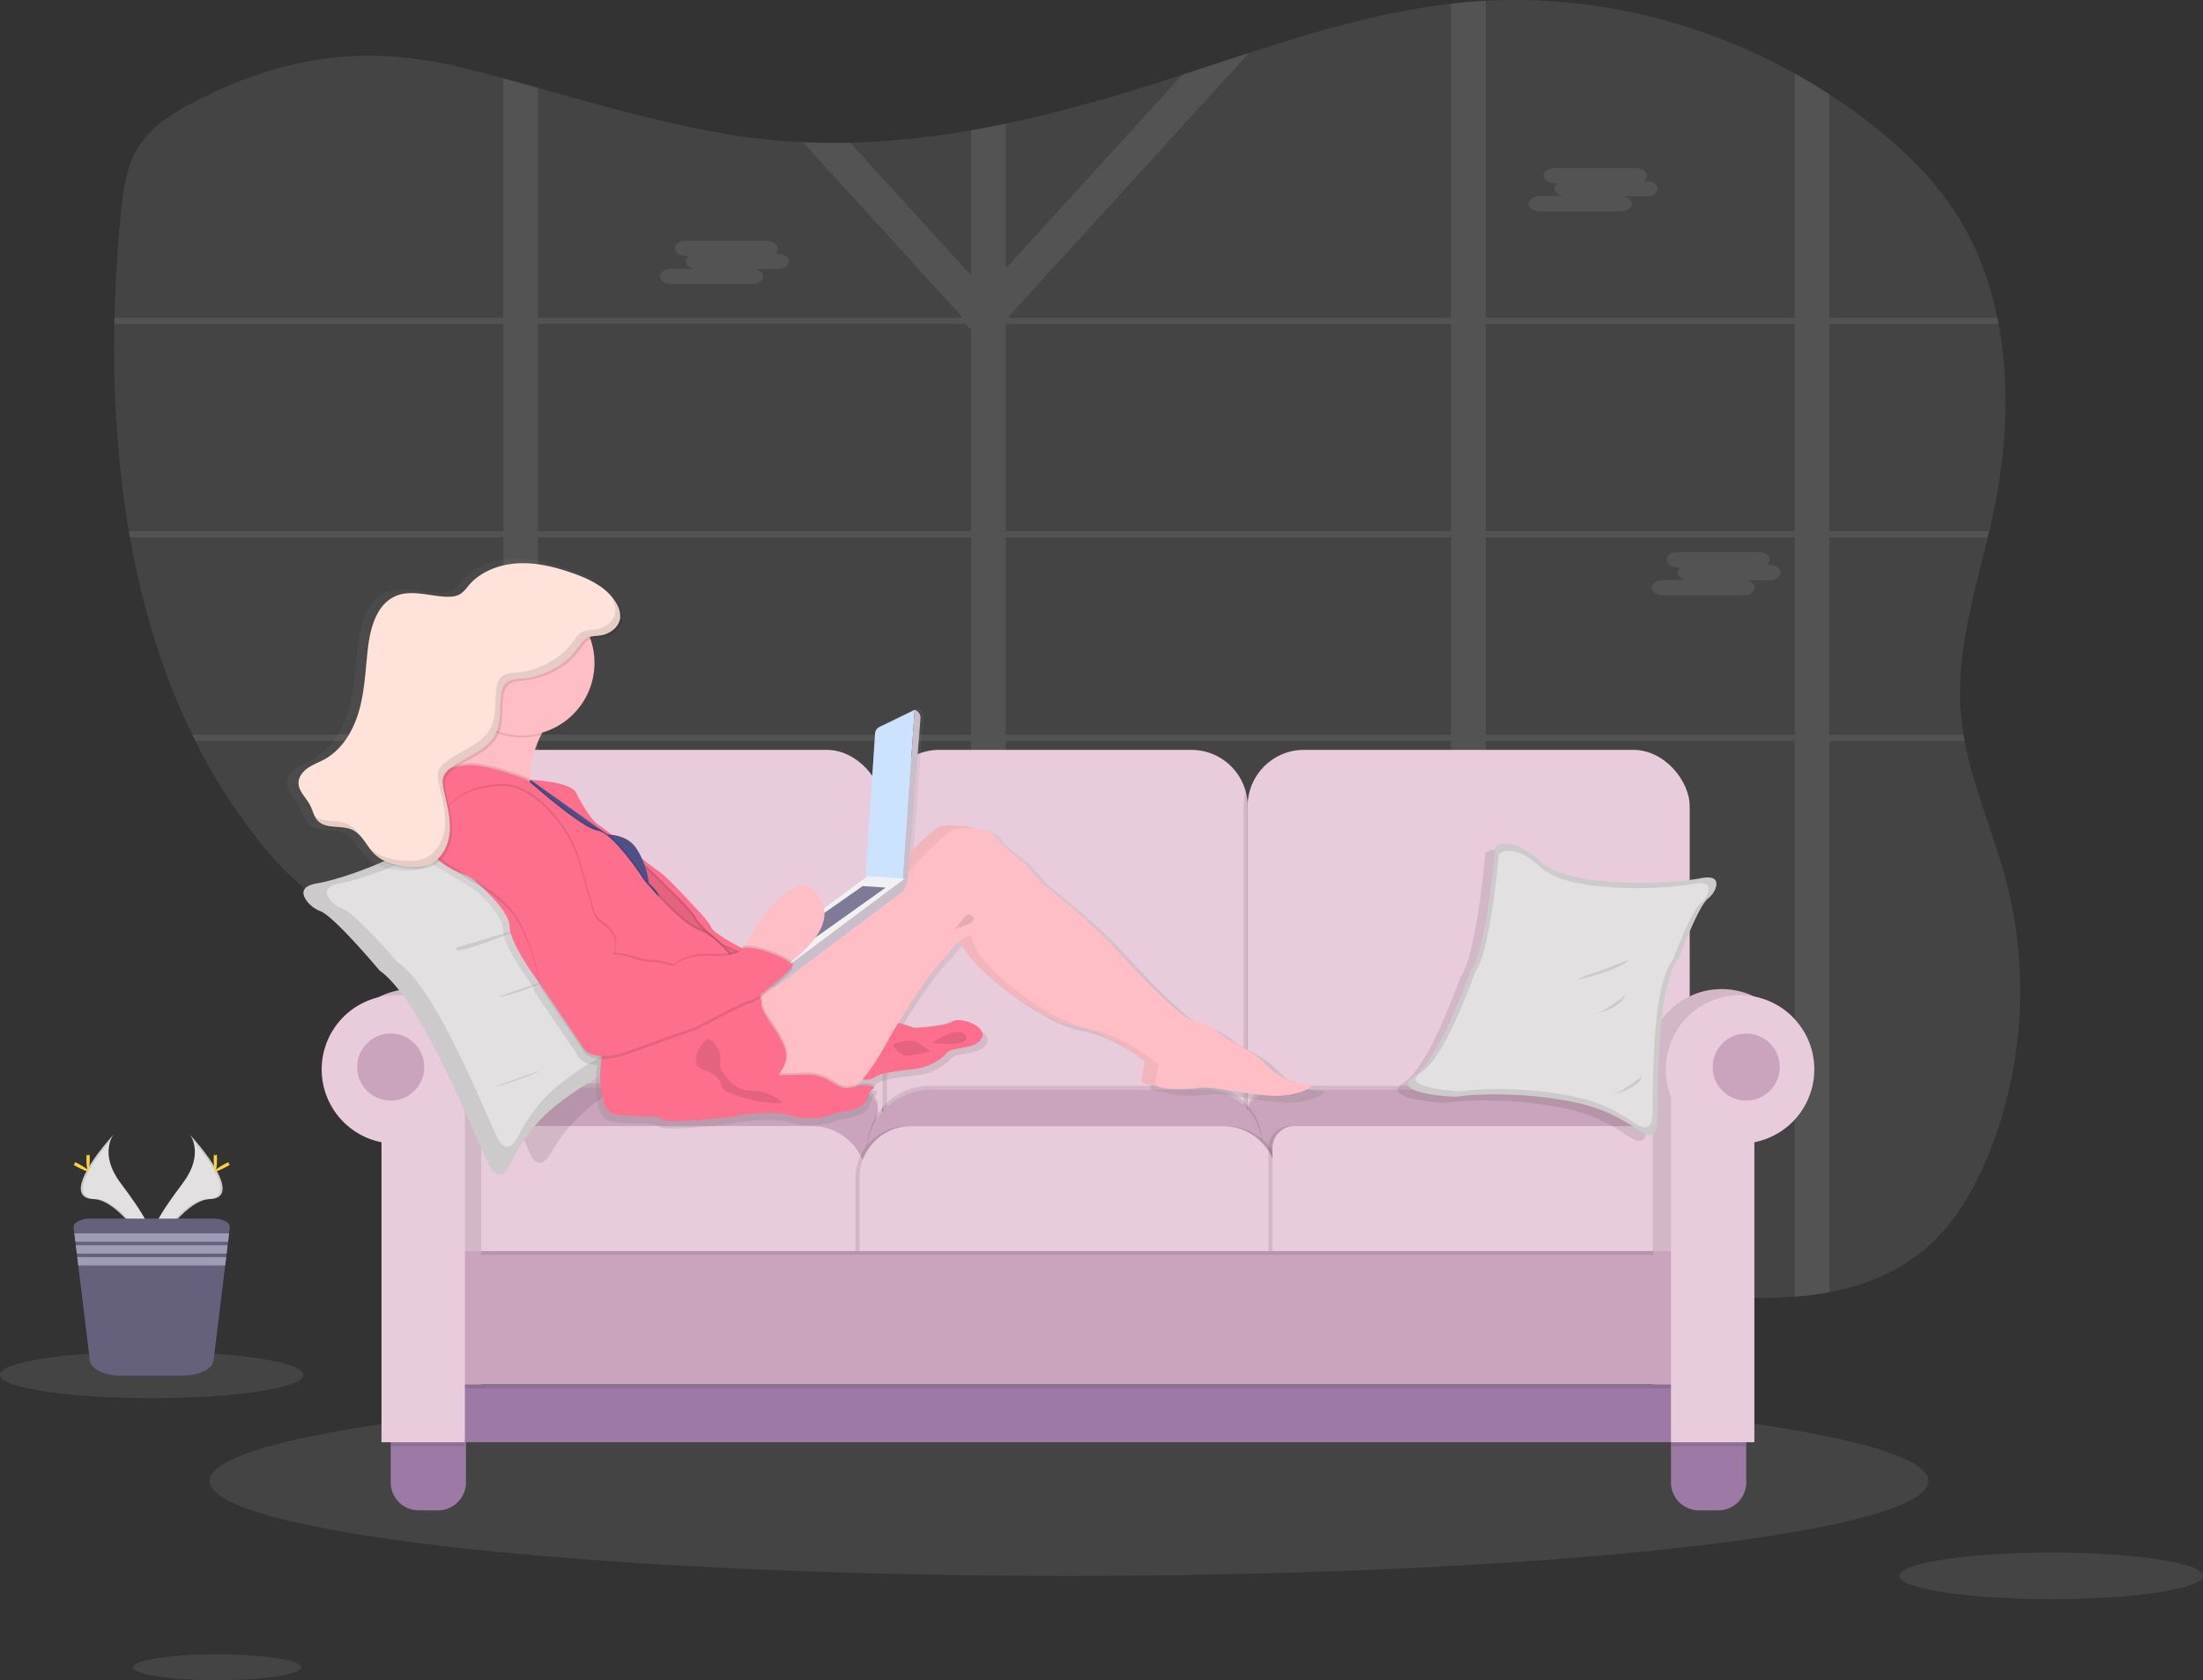 <svg id="218ce321-9800-4e36-9dda-4c1d0ef9719a" data-name="Layer 1" xmlns="http://www.w3.org/2000/svg" xmlns:xlink="http://www.w3.org/1999/xlink" width="1083.15" height="826.31" viewBox="0 0 1083.15 826.31"><rect x="0" y="0" width="1083.15" height="826.31" fill="#333333" stroke="none"/><defs><linearGradient id="8608c656-43fd-4907-84f3-eb091890c985" x1="454.31" y1="591.8" x2="454.31" y2="311.53" gradientUnits="userSpaceOnUse"><stop offset="0" stop-color="gray" stop-opacity="0.25"/><stop offset="0.54" stop-color="gray" stop-opacity="0.12"/><stop offset="1" stop-color="gray" stop-opacity="0.1"/></linearGradient></defs><title>relaxing at home</title><path d="M1035.68,605.74c-6.41,15.45-14.82,30.26-26.59,41.62-14.34,13.84-32.15,21.39-51.22,25a154.27,154.27,0,0,1-17,2.2c-15.07,1.16-30.5.39-45.3-1.22a535.59,535.59,0,0,1-106.7-22.83q-8.55-2.76-17-5.81-12.75-4.58-25.27-9.81c-34-14.21-69.15-32.33-105.32-26.71-17.53,2.73-34,11-51.57,13.46A92.21,92.21,0,0,1,552.87,619a126.59,126.59,0,0,1-17-5.87,193.44,193.44,0,0,1-35.32-19.95c-26.5-18.52-50.28-41.48-78.18-57.52-30.76-17.69-64.81-26.1-99.5-32.37q-8.47-1.53-17-2.92c-16.05-2.65-32.14-5.1-48-8-15.28-2.82-30.83-6.27-44.13-14.75-9.49-6.05-17.47-14.43-24.79-23.26a277.49,277.49,0,0,1-34.52-53.22q-.75-1.5-1.47-3c-14.69-30.14-24.57-63-30.63-97-.18-1-.35-2-.52-3-5.7-33.33-7.78-67.79-7.15-102l.06-3c.39-16.89,1.44-33.71,3-50.29,1.12-11.66,2.62-23.76,8.66-33.56s15.87-16.1,25.71-21.34c43.3-23.07,84.81-29.49,131.39-18.31,7.48,1.79,14.93,3.72,22.38,5.72,5.67,1.52,11.34,3.09,17,4.67C362,90.92,401,102.53,441.48,106q5.86.51,11.73.78,11.61.54,23.22.24a401.19,401.19,0,0,0,59.44-6.12q8.52-1.47,17-3.26c24.4-5.09,48.58-11.88,72.37-19.39q7.29-2.3,14.56-4.68c10.92-3.57,21.84-7.21,32.78-10.75,32.66-10.58,65.52-20.25,99.29-24.15q4.33-.49,8.68-.87c2.77-.24,5.55-.43,8.32-.57,52.45-2.8,105.5,9.85,152,35.74q8.65,4.82,17,10.24,11.57,7.53,22.43,16.2c14.84,11.85,28.73,25.34,39.31,41.55,10.31,15.79,17,33.52,20.85,52.16.21,1,.41,2,.59,3,5.65,30.09,3.89,62.36-2.45,92.51-.67,3.16-1.38,6.33-2.12,9.49-.23,1-.47,2-.71,3-6.84,28.51-15.58,56.94-13.3,86.09.29,3.67.75,7.31,1.35,10.91.17,1,.34,2,.53,3,4.46,23.78,14.6,46.34,20.68,69.89A215.32,215.32,0,0,1,1035.68,605.74Z" transform="translate(-58.43 -36.84)" fill="#e2e0e0" opacity="0.1"/><path d="M957.87,196.12h83.18c-.18-1-.38-2-.59-3H957.87V83.21q-8.34-5.42-17-10.24V193.12h-152V37.23c-2.77.14-5.55.33-8.32.57s-5.79.54-8.68.87V193.12h-217l-.52-.57L672.58,62.82C661.64,66.36,650.72,70,639.8,73.57L552.87,169V97.64q-8.49,1.78-17,3.26v71.35L476.43,107q-11.61.28-23.22-.24l78.16,85.77-.52.57h-208V80c-5.66-1.58-11.33-3.15-17-4.67V193.12H114.7l-.06,3H305.87v102H121.79c.17,1,.34,2,.52,3H305.87v97H152.94q.72,1.5,1.47,3H305.87v99.26q8.52,1.39,17,2.92V401.12h213v212a126.59,126.59,0,0,0,17,5.87V401.12h219V644.69q8.46,3.06,17,5.81V401.12h152V674.55a154.27,154.27,0,0,0,17-2.2V401.12h66.48c-.19-1-.36-2-.53-3h-66v-97h77.9c.24-1,.48-2,.71-3H957.87Zm-17,0v102h-152v-102Zm-169,102h-219v-102h219Zm-449-102h210l3,2.73v99.27h-213Zm0,202v-97h213v97Zm230,0v-97h219v97Zm388,0h-152v-97h152Z" transform="translate(-58.43 -36.84)" fill="#e2e0e0" opacity="0.1"/><path d="M867.79,125.88h-1.32a3.24,3.24,0,0,0,1.61-2.62h0c0-2.07-2.53-3.76-5.62-3.76H823c-3.09,0-5.63,1.69-5.63,3.76h0c0,2.07,2.54,3.76,5.63,3.76h1.32a3.23,3.23,0,0,0-1.61,2.62c0,1.76,1.84,3.24,4.3,3.64H815.71c-3.1,0-5.63,1.69-5.63,3.76s2.53,3.76,5.63,3.76h39.41c3.1,0,5.63-1.7,5.63-3.76,0-1.76-1.85-3.25-4.31-3.65h11.35c3.09,0,5.62-1.69,5.62-3.75S870.88,125.88,867.79,125.88Z" transform="translate(-58.43 -36.84)" fill="#e2e0e0" opacity="0.1"/><path d="M440.63,161.64h-1.32a3.27,3.27,0,0,0,1.61-2.62h0c0-2.06-2.53-3.75-5.63-3.75H395.88c-3.1,0-5.63,1.69-5.63,3.75h0c0,2.07,2.53,3.76,5.63,3.76h1.31a3.26,3.26,0,0,0-1.6,2.62c0,1.76,1.84,3.25,4.3,3.65H388.54c-3.09,0-5.62,1.69-5.62,3.75s2.53,3.76,5.62,3.76H428c3.09,0,5.63-1.69,5.63-3.76,0-1.76-1.85-3.24-4.31-3.64h11.35c3.09,0,5.62-1.69,5.62-3.76S443.72,161.64,440.63,161.64Z" transform="translate(-58.43 -36.84)" fill="#e2e0e0" opacity="0.1"/><path d="M928.25,314.7h-1.32a3.27,3.27,0,0,0,1.61-2.62h0c0-2.07-2.53-3.76-5.63-3.76H883.5c-3.1,0-5.63,1.69-5.63,3.76h0c0,2.07,2.53,3.76,5.63,3.76h1.31a3.26,3.26,0,0,0-1.6,2.62c0,1.76,1.84,3.24,4.3,3.64H876.16c-3.09,0-5.62,1.69-5.62,3.76s2.53,3.76,5.62,3.76h39.42c3.09,0,5.63-1.69,5.63-3.76,0-1.76-1.85-3.25-4.31-3.65h11.35c3.09,0,5.62-1.69,5.62-3.75S931.34,314.7,928.25,314.7Z" transform="translate(-58.43 -36.84)" fill="#e2e0e0" opacity="0.1"/><ellipse cx="525.58" cy="728.37" rx="422.56" ry="46.65" fill="#e2e0e0" opacity="0.1"/><path d="M671.86,433.3V580a27.2,27.2,0,0,1-1,7.37,27.66,27.66,0,0,1-26.66,20.3h-124A27.66,27.66,0,0,1,492.53,580V433.3a27.66,27.66,0,0,1,27.67-27.67h124a27.66,27.66,0,0,1,26.66,20.3A27.2,27.2,0,0,1,671.86,433.3Z" transform="translate(-58.43 -36.84)" fill="#e9ccdb"/><path d="M494.53,433.3V580a27.62,27.62,0,0,1-1,7.38,27.62,27.62,0,0,1-1-7.38V433.3a27.62,27.62,0,0,1,1-7.38A27.62,27.62,0,0,1,494.53,433.3Z" transform="translate(-58.43 -36.84)" opacity="0.1"/><rect x="216.77" y="368.79" width="217.33" height="202" rx="27.67" ry="27.67" fill="#e9ccdb"/><path d="M671.86,433.3V580a27.2,27.2,0,0,1-1,7.37,27.6,27.6,0,0,1-1-7.37V433.3a27.6,27.6,0,0,1,1-7.37A27.2,27.2,0,0,1,671.86,433.3Z" transform="translate(-58.43 -36.84)" opacity="0.1"/><rect x="613.43" y="368.79" width="217.34" height="202" rx="27.67" ry="27.67" fill="#e9ccdb"/><path d="M481.53,622.63H283l-1-17.35c-1.1-19.48,24.08-35.65,55.53-35.65H472.65c10.55,0,18.69,5.74,17.34,12.22Z" transform="translate(-58.43 -36.84)" opacity="0.1"/><path d="M481.53,624.63H283l-1-17.35c-1.1-19.48,24.08-35.65,55.53-35.65H472.65c10.55,0,18.69,5.74,17.34,12.22Z" transform="translate(-58.43 -36.84)" fill="#caa4bc"/><path d="M680.47,623.78H879l1-17.35c1.1-19.48-24.08-35.65-55.53-35.65H689.35c-10.54,0-18.69,5.74-17.34,12.22Z" transform="translate(-58.43 -36.84)" opacity="0.1"/><path d="M680.47,625.78H879l1-17.35c1.1-19.48-24.08-35.65-55.53-35.65H689.35c-10.54,0-18.69,5.74-17.34,12.22Z" transform="translate(-58.43 -36.84)" fill="#caa4bc"/><path d="M457.48,533.94H592a28.59,28.59,0,0,1,28.59,28.59v17.76a0,0,0,0,1,0,0H426.1a0,0,0,0,1,0,0v-15A31.37,31.37,0,0,1,457.48,533.94Z" opacity="0.1"/><path d="M457.48,535.94H592a28.59,28.59,0,0,1,28.59,28.59v17.76a0,0,0,0,1,0,0H426.1a0,0,0,0,1,0,0v-15A31.37,31.37,0,0,1,457.48,535.94Z" fill="#caa4bc"/><path d="M238.13,553.79h161a27,27,0,0,1,27,27v36.5a0,0,0,0,1,0,0H226.16a0,0,0,0,1,0,0V565.76A12,12,0,0,1,238.13,553.79Z" fill="#e9ccdb"/><path d="M446.1,553.79h153a27,27,0,0,1,27,27v36.5a0,0,0,0,1,0,0H420.61a0,0,0,0,1,0,0v-38A25.5,25.5,0,0,1,446.1,553.79Z" opacity="0.1"/><path d="M450.1,553.79h153a27,27,0,0,1,27,27v36.5a0,0,0,0,1,0,0H424.61a0,0,0,0,1,0,0v-38A25.5,25.5,0,0,1,450.1,553.79Z" opacity="0.1"/><path d="M448.1,553.79h153a27,27,0,0,1,27,27v36.5a0,0,0,0,1,0,0H422.61a0,0,0,0,1,0,0v-38A25.5,25.5,0,0,1,448.1,553.79Z" fill="#e9ccdb"/><path d="M634.38,553.79H797.85a25.75,25.75,0,0,1,25.75,25.75v37.75a0,0,0,0,1,0,0H623.66a0,0,0,0,1,0,0V564.51A10.72,10.72,0,0,1,634.38,553.79Z" opacity="0.1"/><path d="M636.38,553.79H799.85a25.75,25.75,0,0,1,25.75,25.75v37.75a0,0,0,0,1,0,0H625.66a0,0,0,0,1,0,0V564.51a10.72,10.72,0,0,1,10.72-10.72Z" fill="#e9ccdb"/><path d="M287.53,738.63v27.25a13.76,13.76,0,0,1-13.75,13.75h-9.5a13.76,13.76,0,0,1-13.75-13.75V738.63Z" transform="translate(-58.43 -36.84)" fill="#9c7aa5"/><path d="M917,738.63v27.25a13.76,13.76,0,0,1-13.75,13.75h-9.5A13.76,13.76,0,0,1,880,765.88V738.63Z" transform="translate(-58.43 -36.84)" fill="#9c7aa5"/><path d="M297.62,559.78a36.5,36.5,0,1,0-43.56,35.81V743.13h41V573.25A36.52,36.52,0,0,0,297.62,559.78Z" transform="translate(-58.43 -36.84)" fill="#e9ccdb"/><path d="M868.44,559.78A36.5,36.5,0,1,1,912,595.59V743.13H871V573.25A36.52,36.52,0,0,1,868.44,559.78Z" transform="translate(-58.43 -36.84)" fill="#e9ccdb"/><path d="M297.62,559.78a36.5,36.5,0,1,0-43.56,35.81V743.13h41V573.25A36.52,36.52,0,0,0,297.62,559.78Z" transform="translate(-58.43 -36.84)" opacity="0.1"/><path d="M868.44,559.78A36.5,36.5,0,1,1,912,595.59V743.13H871V573.25A36.52,36.52,0,0,1,868.44,559.78Z" transform="translate(-58.43 -36.84)" opacity="0.1"/><rect x="216.77" y="680.79" width="617.83" height="28.5" fill="#9c7aa5"/><rect x="223.59" y="617.29" width="607.18" height="65.5" opacity="0.1"/><rect x="223.59" y="615.29" width="607.18" height="65.5" fill="#caa4bc"/><rect x="821.62" y="701.79" width="36.94" height="9.5" opacity="0.1"/><path d="M877.47,562.78A36.5,36.5,0,1,1,921,598.59V746.13h-41V576.25A36.32,36.32,0,0,1,877.47,562.78Z" transform="translate(-58.43 -36.84)" fill="#e9ccdb"/><rect x="192.1" y="701.79" width="36.48" height="9.5" opacity="0.1"/><path d="M289.59,562.78A36.5,36.5,0,1,0,246,598.59V746.13h41V576.25A36.32,36.32,0,0,0,289.59,562.78Z" transform="translate(-58.43 -36.84)" fill="#e9ccdb"/><rect x="236.62" y="615.29" width="576.15" height="1.83" opacity="0.1"/><circle cx="192.1" cy="524.79" r="16.5" fill="#caa4bc"/><circle cx="858.56" cy="524.79" r="16.5" fill="#caa4bc"/><path d="M425.05,533.74c-15.72-3.93-48.91-45.37-48.91-45.37-12.48-8.72-37.93-61.54-37.93-61.54s-9.66-4.55-18.17,15.91-58,36.82-72.82,39.11c-8.35,1.29-7.54,5-5.24,8a13.28,13.28,0,0,0,5.94,4.2c6.3,2.39,25.85,25.86,25.85,25.86,18.23,12.32,38.45,69.23,45.17,84.1,3.73,8.27,7.88,4.31,10.84-.84a78.4,78.4,0,0,1,22.93-25.1c25.44-17.89,52.71-25.31,54.57-25.34C409.63,552.67,440.77,537.67,425.05,533.74Z" transform="translate(-58.43 -36.84)" opacity="0.1"/><path d="M216.07,485a15.42,15.42,0,0,1-6.55-4.76c-2.63-3.37-3.75-7.55,5-9,15.44-2.54,66.46-20.81,74-43.86s18-17.89,18-17.89S337,469.11,350.76,479c0,0,37.86,46.83,54.69,51.32s-14.92,21.29-17.39,21.33c-2,0-30.17,8.31-55.72,28.39a78.84,78.84,0,0,0-22.41,28.23c-2.76,5.8-6.86,10.25-11.37.92-8.11-16.79-33.39-81-53.45-95C245.11,514.19,222.87,487.66,216.07,485Z" transform="translate(-58.43 -36.84)" fill="#e2e0e0"/><path d="M216.07,485a15.42,15.42,0,0,1-6.55-4.76c-2.63-3.37-3.75-7.55,5-9,15.44-2.54,66.46-20.81,74-43.86s18-17.89,18-17.89S337,469.11,350.76,479c0,0,37.86,46.83,54.69,51.32s-14.92,21.29-17.39,21.33c-2,0-30.17,8.31-55.72,28.39a78.84,78.84,0,0,0-22.41,28.23c-2.76,5.8-6.86,10.25-11.37.92-8.11-16.79-33.39-81-53.45-95C245.11,514.19,222.87,487.66,216.07,485Z" transform="translate(-58.43 -36.84)" opacity="0.1"/><path d="M226.92,483.76a13.81,13.81,0,0,1-6.1-4.25c-2.43-3-3.42-6.84,4.81-8.28,14.59-2.56,63-20,70.44-41.21s17.28-16.62,17.28-16.62,27.84,54,40.66,62.86c0,0,35,42.22,50.79,46.07S390.41,542,388.08,542.09c-1.85.06-28.57,8-53,26.79A75.84,75.84,0,0,0,313.55,595c-2.69,5.34-6.63,9.47-10.74,1-7.39-15.23-30.25-73.56-48.95-86C253.86,510,233.29,486.13,226.92,483.76Z" transform="translate(-58.43 -36.84)" fill="#e2e0e0"/><path d="M283,502.85s-5.24,4.93,19.82-4.52S283,502.85,283,502.85Z" transform="translate(-58.43 -36.84)" opacity="0.1"/><path d="M303.57,526.9s3.82.55,18.19-5.32S303.57,526.9,303.57,526.9Z" transform="translate(-58.43 -36.84)" opacity="0.1"/><path d="M302.31,571.06s3.57,0,17.91-5.94S302.31,571.06,302.31,571.06Z" transform="translate(-58.43 -36.84)" opacity="0.1"/><path d="M887.2,472.2v19.08c-4.12,8.52-8.15,19.4-8.15,19.4-12,15.62-10.1,67.66-10.89,81.71-.44,7.8-5.55,5.94-10,2.74a79.09,79.09,0,0,0-29.34-12.93c-29-6.35-56-3.71-57.72-3.15-2.12.7-35.24-1.53-22.56-9.64s27.84-51.8,27.84-51.8c8.11-10.92,12.34-61.32,12.34-61.32s7-6.69,21.85,7C824.66,476.42,870.7,474.82,887.2,472.2Z" transform="translate(-58.43 -36.84)" opacity="0.1"/><path d="M898.11,478.8a11.41,11.41,0,0,0,3.84-5.24c1-3.12.44-6.35-7.49-4.76-14.05,2.82-64.09,5.29-78.89-8.45s-21.85-7.05-21.85-7.05-4.23,50.39-12.34,61.32c0,0-15.15,43.69-27.84,51.8s20.44,10.34,22.56,9.63c1.68-.56,28.68-3.19,57.72,3.16a79.23,79.23,0,0,1,29.34,12.92c4.45,3.2,9.56,5.07,10-2.74.79-14-1.09-66.08,10.89-81.7C884.05,507.69,893.31,482.7,898.11,478.8Z" transform="translate(-58.43 -36.84)" fill="#e2e0e0"/><path d="M898.11,478.8a11.41,11.41,0,0,0,3.84-5.24c1-3.12.44-6.35-7.49-4.76-14.05,2.82-64.09,5.29-78.89-8.45s-21.85-7.05-21.85-7.05-4.23,50.39-12.34,61.32c0,0-15.15,43.69-27.84,51.8s20.44,10.34,22.56,9.63c1.68-.56,28.68-3.19,57.72,3.16a79.23,79.23,0,0,1,29.34,12.92c4.45,3.2,9.56,5.07,10-2.74.79-14-1.09-66.08,10.89-81.7C884.05,507.69,893.31,482.7,898.11,478.8Z" transform="translate(-58.43 -36.84)" opacity="0.1"/><path d="M894.49,481.05a10.84,10.84,0,0,0,3.64-5c1-3,.42-6-7.1-4.51-13.35,2.67-60.86,5-74.91-8s-20.75-6.69-20.75-6.69-4,47.84-11.71,58.21c0,0-14.38,41.49-26.43,49.19s19.41,9.81,21.41,9.14c1.6-.53,27.24-3,54.81,3a74.94,74.94,0,0,1,27.85,12.27c4.23,3,9.08,4.81,9.5-2.6.75-13.34-1-62.74,10.34-77.58C881.14,508.47,889.93,484.75,894.49,481.05Z" transform="translate(-58.43 -36.84)" fill="#e2e0e0"/><path d="M859.28,508.63s-3.5,2-20.25,7.75S856.53,514.13,859.28,508.63Z" transform="translate(-58.43 -36.84)" opacity="0.1"/><path d="M857.53,526.28s-10.5,8.6-15.75,9.35S854.53,534.68,857.53,526.28Z" transform="translate(-58.43 -36.84)" opacity="0.1"/><path d="M865.88,566s-10.5,8.6-15.75,9.35S862.88,574.42,865.88,566Z" transform="translate(-58.43 -36.84)" opacity="0.1"/><path d="M706.64,573.22a22.66,22.66,0,0,1-4.4-.63c-.1-.47-.9-.79-2.59-.86l-.34,0a35.64,35.64,0,0,1-13.62-9.26c-4.82-5.3-18.46-11.93-18.46-11.93s-9.64-8.13-16-8.79-23.94-18.4-38.9-34.82-38.08-34.32-38.08-34.32l-9.81-10.94S553,453.52,550.35,449c-1.45-2.45-6-3.71-10.66-4.15-5-2-13.25-2-17.1-1.16-2.35.53-8.85,6.68-15.25,13.23l5.26-67.5a4.15,4.15,0,0,0-2.9-4.28L492,393.77a4,4,0,0,0-2.25,3.34L485,469.57,464.1,484.85a15.85,15.85,0,0,0-3.2-7c-11.72-15.28-29.94,13.71-36.73,25.84-.32,0-.63.1-.92.17a2.42,2.42,0,0,1-.61.94A86.69,86.69,0,0,1,408,495.77a4.82,4.82,0,0,1-.79-1.18c-1-2.49-4.93-6.77-7.2-9.14-6.9-7.77-17.19-18.18-18.66-18.84-.78-.34-4.47-3.17-9.05-6.76a46.73,46.73,0,0,0-2.34-4.43c-3.26-5.4-8.82-7-12.71-7.43-3.6-2.8-6.35-4.89-7.08-5.25-2.49-1.24-8.23-10.2-11-15.92s-22.9-6.46-22.9-6.46a46.93,46.93,0,0,1,5.3-22.6c.21-.4.41-.79.62-1.17a36.43,36.43,0,0,0,24.25-46.88c2.58-.91,5.73-.51,8.44-1.46,3.64-1.27,6.94-4.21,7.5-8A11.72,11.72,0,0,0,360.7,333a24,24,0,0,0-4.59-5.81c-4.94-5.18-12.05-8.37-19-10.76-8.81-3-18.06-5.31-27.37-4.8S291,315.72,285,322.82a20.42,20.42,0,0,1-3.73,3.92c-2.14,1.46-4.88,1.7-7.47,1.6-8.54-.31-17.46-3.68-25.34-.38-9.47,4-12.78,15.54-14,25.71-1.27,10.47-1.58,21.12-4.35,31.29s-8.48,20.11-17.76,25.16c-2.71,1.47-5.67,2.5-8.22,4.24s-4.72,4.44-4.73,7.52c0,4.2,3.77,7.29,5.74,11,1,1.89,1.58,4.05,2.57,5.91h0c.1.19.2.37.31.55l.06.1c.09.14.18.28.28.42a.71.71,0,0,0,.1.14l.28.38a1.71,1.71,0,0,1,.11.14c.14.16.28.32.43.47s.36.34.55.49.29.34.45.5c4.29,4.33,11.91,1.88,17.41,4.51a12.06,12.06,0,0,1,2.87,2c1.84,2,3.32,4.47,5,6.69l.1.12.52.66.27.31c.12.15.25.3.38.44s.46.5.69.73l.45.41c.18.2.36.4.55.59,4.52,4.5,11.2,6.07,17.58,6.51,3.49.23,7.1.17,10.33-1.19a13.88,13.88,0,0,0,4-2.6,39.69,39.69,0,0,0,6,3.88c5.26,3.44,11.09,6.65,16.59,10.3,5.73,5.45,12.67,13.18,12.76,18.81.13,7.47,10.4,22.14,15,28.32.23,1.23.33,1.93.33,1.93l21.11,31.09s1.58,4.85,9.82,5.12c-1.52,9.36-1,25.82,6.31,27.54,8.48,2,22.28.33,24.28,2.82s34.91-1.33,34.91-1.33,18.29-4.14,30.43-.49a33.82,33.82,0,0,0,22.77-1.66s13.12-1.24,14.82-6.37a3.94,3.94,0,0,0,.65-1.59,6.93,6.93,0,0,1,.44-1.63c1.32-2.15,3.37-2.78,2.6-3.26,1-.86,1.21-1.06-1.88-1.58a17,17,0,0,0-6.15.21q1.11-1.12,2.19-2.37a12.46,12.46,0,0,0,1.38,0c4.59.26,4.27-1.73,8.56-2.8,5-1.24,10-1.74,16.46-2.49s13.22-4.47,16-8,14.46-1.5,17.7-7.47c2.78-5.1-7.05-9.48-12.29-9.08a6.17,6.17,0,0,0-3.67.63c-3.08,2-14.13,2.92-17.92,3.16-.83-.3-4.17-1.45-8.1-2.45,3.4-5.57,8.16-13.16,12.47-19.28,7.82-11.11,12.47-15.09,12.47-15.09a27.84,27.84,0,0,1,6-6.85c5.85,14.82,40.37,39.63,57,42.5,18.29,3.15,36.25,18.07,36.25,18.07s-1.66,7-1.66,10c0,1.34,3.32,2,7.49,2.33,2.8,2.1,16.39,1.87,21.6,1,5.82-1,22.28,3.15,35.75,4S714.78,573.55,706.64,573.22Z" transform="translate(-58.43 -36.84)" fill="url(#8608c656-43fd-4907-84f3-eb091890c985)"/><path d="M374.41,459.9l-1.25,15.88,7.71,16.72,10.9,9.6,11.86,7,11,7.66,11-9.88s-16.11-10.34-17.55-13.85-8.68-10.62-8.68-10.62l-10.22-9.88-8.3-7.57Z" transform="translate(-58.43 -36.84)" fill="#fd6f8d"/><path d="M374.41,459.9l-1.25,15.88,7.71,16.72,10.9,9.6,11.86,7,11,7.66,11-9.88s-16.11-10.34-17.55-13.85-8.68-10.62-8.68-10.62l-10.22-9.88-8.3-7.57Z" transform="translate(-58.43 -36.84)" opacity="0.1"/><path d="M324.49,398.25c-4,7.84-7.38,19.36-3.52,32.35,7.14,24-45.2-9.58-45.2-9.58s11.28-16.84,14.58-31.38c1.07-4.71,1.3-9.19,0-12.77-5.19-14.61,41.23,10.71,41.23,10.71A49.87,49.87,0,0,0,324.49,398.25Z" transform="translate(-58.43 -36.84)" fill="#ffbec5"/><path d="M317.84,420.37s19.69.73,22.37,6.33,8.27,14.37,10.71,15.59,28.24,22.4,30.43,23.37,24.35,24.1,24.35,26.54,22.89,16.56,37.5,18.75,37,28.49,43.58,27.51,20,3.9,20,3.9,15.1-.73,18.75-3.17,17.28,2.44,14.12,8.28-14.61,3.9-17.29,7.31-9.25,7.06-15.58,7.79-11.2,1.21-16.07,2.43-3.65,3.65-11,2.44-35.79-51.87-35.79-51.87l-31.65-14.36s-11.93-9.74-12.91-12.91-23.86-24.83-23.86-24.83l-29.95-21.92Z" transform="translate(-58.43 -36.84)" opacity="0.1"/><path d="M319.3,420.37s19.69.73,22.37,6.33,8.28,14.37,10.71,15.59,28.24,22.4,30.44,23.37,24.34,24.1,24.34,26.54,22.89,16.56,37.5,18.75,37,28.49,43.58,27.51,20,3.9,20,3.9,15.1-.73,18.75-3.17,17.29,2.44,14.12,8.28-14.61,3.9-17.29,7.31-9.25,7.06-15.58,7.79S497,563.78,492.14,565s-3.65,3.65-11,2.44-35.79-51.87-35.79-51.87l-31.65-14.36s-11.93-9.74-12.91-12.91S377,463.47,377,463.47l-30-21.92Z" transform="translate(-58.43 -36.84)" fill="#fd6f8d"/><path d="M421.85,529.13s29.55-26.14,31-28.08c.72-1,10.07-8.05,19.33-15a263.23,263.23,0,0,0,32.25-28.44c6.67-6.92,13.81-13.83,16.27-14.38,5-1.14,17.69-.65,20.29,3.73s13.8,12.34,13.8,12.34L564.37,470s22.57,17.53,37.18,33.6,31.81,33.44,38,34.09,15.58,8.6,15.58,8.6,13.31,6.5,18,11.69,12.5,10.23,20.45,10.55-4.22,6.5-17.37,5.68-29.21-4.87-34.9-3.89-21.58,1.13-21.58-1.79,1.62-9.74,1.62-9.74S603.82,544.22,586,541.14,529.15,509,529.47,495.53c0,0-5.51-.49-11.85,9.25,0,0-4.54,3.9-12.17,14.77S488.73,546,488.73,546s-14.12,28.55-25.48,28.32-23.54-1.54-23.54-1.54l-15.1-10.71-1-13Z" transform="translate(-58.43 -36.84)" fill="#ffbec5"/><path d="M421.85,529.13s29.55-26.14,31-28.08c.72-1,10.07-8.05,19.33-15a263.23,263.23,0,0,0,32.25-28.44c6.67-6.92,13.81-13.83,16.27-14.38,5-1.14,17.69-.65,20.29,3.73s13.8,12.34,13.8,12.34L564.37,470s22.57,17.53,37.18,33.6,31.81,33.44,38,34.09,15.58,8.6,15.58,8.6,13.31,6.5,18,11.69,12.5,10.23,20.45,10.55-4.22,6.5-17.37,5.68-29.21-4.87-34.9-3.89-21.58,1.13-21.58-1.79,1.62-9.74,1.62-9.74S603.82,544.22,586,541.14,529.15,509,529.47,495.53c0,0-5.51-.49-11.85,9.25,0,0-4.54,3.9-12.17,14.77S488.73,546,488.73,546s-14.12,28.55-25.48,28.32-23.54-1.54-23.54-1.54l-15.1-10.71-1-13Z" transform="translate(-58.43 -36.84)" opacity="0.05"/><path d="M428.67,530.59s29.54-26.13,31-28.08,38.14-28.9,38.14-28.9,24.67-27.75,29.71-28.89,17.69-.65,20.29,3.73,13.79,12.34,13.79,12.34l9.58,10.71s22.56,17.53,37.17,33.6,31.82,33.44,38,34.09,15.58,8.61,15.58,8.61,13.31,6.49,18,11.68,12.5,10.23,20.45,10.55-4.22,6.5-17.37,5.68-29.22-4.86-34.9-3.89S626.54,573,626.54,570s1.63-9.74,1.63-9.74-17.53-14.6-35.39-17.69S536,510.46,536.29,497c0,0-5.52-.49-11.85,9.25,0,0-4.54,3.9-12.17,14.77s-16.72,26.46-16.72,26.46S481.43,576,470.06,575.79s-23.53-1.54-23.53-1.54l-15.1-10.71-1-13Z" transform="translate(-58.43 -36.84)" fill="#ffbec5"/><path d="M523.75,545.8c-.8.34-1.58.75-2.35,1.16l-5,2.67a49.31,49.31,0,0,0,13.18.39c2.44-.26,5.87-2.33,3.09-4.78C530.46,543.32,526,544.82,523.75,545.8Z" transform="translate(-58.43 -36.84)" opacity="0.1"/><path d="M500.9,549.26c2.71-.54,5.63-1.07,8.16,0a14,14,0,0,1,2.45,1.51l4.34,3.13a55.17,55.17,0,0,1-11.47,2.1,4.47,4.47,0,0,1-1.55-.06,4.68,4.68,0,0,1-1.77-1.12C497.67,552,495.38,550.36,500.9,549.26Z" transform="translate(-58.43 -36.84)" opacity="0.1"/><path d="M331.6,387.58a49.87,49.87,0,0,0-7.11,10.67,35.79,35.79,0,0,1-34.14-8.61c1.07-4.71,1.3-9.19,0-12.77C285.18,362.26,331.6,387.58,331.6,387.58Z" transform="translate(-58.43 -36.84)" opacity="0.1"/><circle cx="256.58" cy="326" r="35.71" fill="#ffbec5"/><polygon points="260.88 383.53 258.97 386.61 282.16 411.78 293.06 419.4 299.36 410.95 260.88 383.53" fill="#504f88"/><path d="M355,447.38s11.43-1.44,16.71,7.32a40.62,40.62,0,0,1,5.76,16.64s5.27,4.22,4.79,6.58a6.57,6.57,0,0,1-2.6,3.73s-10.23-5.84-10.31-6.09-7.87-8.85-7.87-8.85L355,459.9Z" transform="translate(-58.43 -36.84)" fill="#504f88"/><path d="M286.15,412.58S268.3,414,266.51,426.46s-2.43,19.56,3.9,28.16,19.31,12.18,19.31,12.18,19.64,15.42,19.81,24.83,16.72,30.52,16.72,30.52,31.51,23.37,29.23,30.84-2.94,28.73,5.34,30.68,21.75.32,23.7,2.76,34.09-1.3,34.09-1.3,17.85-4.06,29.7-.49A32.94,32.94,0,0,0,470.55,583s13.8-1.3,14.61-6.82,7-5.35,1.14-6.33-9.58,2.11-13.8.65-7.79-6.33-17.53-6.17-12,.33-13,.16,6.17-5.68,2.27-14.6S432.89,534,433.22,529s-14.61-22.08-14.61-22.08-7.14-10.38-16.4-13.79-26.62-24.36-26.62-24.36-14.87-23.15-22.94-24.39-34.52-25-34.52-25S295.7,410.13,286.15,412.58Z" transform="translate(-58.43 -36.84)" opacity="0.1"/><path d="M285.67,413.55S267.81,415,266,427.43s-2.43,19.56,3.9,28.17,19.32,12.17,19.32,12.17,19.64,15.42,19.8,24.84,16.72,30.51,16.72,30.51S357.27,546.5,355,554s-2.93,28.73,5.34,30.68,21.76.33,23.7,2.76,34.09-1.3,34.09-1.3,17.86-4.05,29.71-.48A32.87,32.87,0,0,0,470.06,584s13.8-1.3,14.61-6.81,7-5.36,1.14-6.33-9.58,2.11-13.8.64-7.79-6.33-17.53-6.16-12,.32-13,.16,6.16-5.68,2.27-14.61-11.36-15.91-11-20.94-14.61-22.08-14.61-22.08-7.14-10.38-16.39-13.79-26.62-24.35-26.62-24.35-14.88-23.15-22.94-24.4-34.53-24.95-34.53-24.95S295.21,411.1,285.67,413.55Z" transform="translate(-58.43 -36.84)" fill="#fd6f8d"/><path d="M401.38,554c-1.1,2.45-1.34,5.64.55,7.54a11,11,0,0,0,4.08,2.1c3.05,1.19,6,3.28,7,6.4a7.27,7.27,0,0,0,1,2.43,4.74,4.74,0,0,0,1.84,1.23,64.65,64.65,0,0,0,27.7,5.72,21.68,21.68,0,0,0-11.49-5.76c-3.44-.56-7.08-.3-10.26-1.73s-5.3-4.16-7.38-6.84a9.58,9.58,0,0,1-1.77-3c-.75-2.41.45-5.08-.24-7.5-.4-1.39-3.74-6.36-5.16-6.67C405.08,547.49,402.11,552.37,401.38,554Z" transform="translate(-58.43 -36.84)" opacity="0.1"/><path d="M527.39,493.75c2-.65,12.17-2.55,9.1-6.41C533.69,483.8,529.56,493,527.39,493.75Z" transform="translate(-58.43 -36.84)" opacity="0.1"/><path d="M490.86,394.34l17.27-8.41-6,86.68L483.94,469l4.72-71.43A3.93,3.93,0,0,1,490.86,394.34Z" transform="translate(-58.43 -36.84)" fill="#cbe3ff"/><path d="M508.13,385.93h0l-6,86.68h0a2.63,2.63,0,0,0,2.62-2.43L511,390.13A4.07,4.07,0,0,0,508.13,385.93Z" transform="translate(-58.43 -36.84)" fill="#c8bfca"/><path d="M484,468.51l-54.8,40.28a4,4,0,0,0-.64,5.93l5.36,6.1L503.26,469l-16.88-1.21A3.56,3.56,0,0,0,484,468.51Z" transform="translate(-58.43 -36.84)" fill="#f1f1f2"/><polygon points="424.16 435.76 387.25 461.6 392.39 467.17 435.45 436.53 424.16 435.76" fill="#7e7a98"/><path d="M433.94,520.82h0L503.26,469h0a5.48,5.48,0,0,1-1.66,6.76l-60.89,45.67A5.05,5.05,0,0,1,433.94,520.82Z" transform="translate(-58.43 -36.84)" fill="#c8bfca"/><path d="M422,506.89S446.2,458,460.49,476.7s-21.92,39-21.92,39Z" transform="translate(-58.43 -36.84)" fill="#ffbec5"/><path d="M293,426.55a28.93,28.93,0,0,0-20.4,19.61c-1.57,5.37-1.46,11.26,3.86,15.2,12.18,9,29.38,15.34,37.34,30.11A104.28,104.28,0,0,1,324,522.23l20.62,30.43s3.13,9.74,24,2.12,32.28-11.53,32.28-11.53,16.18-8.68,23.41-11.85a13.11,13.11,0,0,1,3.22-1.14c2.43,0,19.83-14.89,20.63-16.94s-17.59-10.57-24.94-8.72c0,0-1.05,4.4-14.85,3.75s-19,5.2-19,5.2-6.82-2.44-11.2-2.2-12.33-4-18.26-3.49c0,0,3-6-.89-11s-7.47-4.55-9.09-10.47c-.93-3.38-4-14.13-6.49-22.77a62.67,62.67,0,0,0-18.64-29.79c-5.82-5.13-12.74-9.3-19.68-9.05A54.52,54.52,0,0,0,293,426.55Z" transform="translate(-58.43 -36.84)" opacity="0.1"/><path d="M293.43,424.11A29,29,0,0,0,273,443.73c-1.56,5.37-1.46,11.25,3.87,15.19,12.17,9,29.38,15.34,37.33,30.11a104.22,104.22,0,0,1,10.23,30.76l20.62,30.44s3.12,9.74,24,2.11,32.28-11.52,32.28-11.52,16.18-8.69,23.4-11.85a12.8,12.8,0,0,1,3.22-1.14c2.44,0,19.84-14.89,20.63-16.94s-17.58-10.57-24.93-8.72c0,0-1.05,4.4-14.85,3.75s-19,5.19-19,5.19-6.82-2.43-11.2-2.19-12.34-4-18.26-3.49c0,0,3-6-.9-11s-7.46-4.54-9.09-10.47c-.92-3.37-4-14.12-6.48-22.77a62.72,62.72,0,0,0-18.64-29.79c-5.83-5.13-12.74-9.3-19.68-9A54.17,54.17,0,0,0,293.43,424.11Z" transform="translate(-58.43 -36.84)" opacity="0.1"/><path d="M293,425.09a28.93,28.93,0,0,0-20.4,19.61c-1.57,5.37-1.46,11.26,3.86,15.2,12.18,9,29.38,15.34,37.34,30.11A104.28,104.28,0,0,1,324,520.77l20.62,30.43s3.13,9.74,24,2.11,32.28-11.52,32.28-11.52,16.18-8.69,23.41-11.85a12.67,12.67,0,0,1,3.22-1.14c2.43,0,19.83-14.89,20.63-16.94s-17.59-10.57-24.94-8.72c0,0-1.05,4.4-14.85,3.75s-19,5.19-19,5.19-6.82-2.43-11.2-2.19-12.33-4-18.26-3.49c0,0,3-6-.89-11s-7.47-4.54-9.09-10.46c-.93-3.38-4-14.13-6.49-22.78a62.64,62.64,0,0,0-18.64-29.78c-5.82-5.14-12.74-9.3-19.68-9A54.52,54.52,0,0,0,293,425.09Z" transform="translate(-58.43 -36.84)" fill="#fd6f8d"/><path d="M357,349.77c3.55-1.24,6.78-4.12,7.33-7.84a11.54,11.54,0,0,0-1.67-7.12c-4.44-8-13.39-12.26-22-15.24s-17.63-5.21-26.72-4.7-18.3,4-24.18,11a19.82,19.82,0,0,1-3.64,3.84c-2.09,1.43-4.76,1.66-7.29,1.57-8.34-.31-17.05-3.61-24.74-.37-9.24,3.88-12.48,15.21-13.68,25.17-1.24,10.24-1.54,20.67-4.25,30.63s-8.27,19.69-17.33,24.63c-2.65,1.44-5.54,2.45-8,4.15s-4.61,4.35-4.62,7.37c0,4.11,3.68,7.13,5.6,10.76,1.4,2.65,1.94,5.82,4.05,7.94,4.19,4.24,11.62,1.84,17,4.42,4.78,2.3,6.84,7.93,10.6,11.68,4.42,4.41,10.94,5.95,17.16,6.38,3.41.23,6.94.17,10.08-1.16,6.26-2.65,9.58-9.8,9.95-16.58s-1.58-13.44-3-20.09c-.47-2.19-.87-4.53,0-6.62a10,10,0,0,1,3.35-4c7.39-5.84,17.92-8.51,22.16-16.92,2.85-5.65,2-12.36,2.68-18.65.26-2.29.83-4.72,2.53-6.29,2.08-1.91,5.19-2,8-2.25a40.3,40.3,0,0,0,22.5-9.77c3.06-2.67,4.91-6,7.57-8.91S353.41,351,357,349.77Z" transform="translate(-58.43 -36.84)" opacity="0.1"/><path d="M356,348.8c3.55-1.25,6.78-4.13,7.33-7.85a11.54,11.54,0,0,0-1.68-7.11c-4.43-8-13.39-12.26-22-15.25s-17.64-5.2-26.72-4.69-18.3,4-24.19,11a19.77,19.77,0,0,1-3.63,3.84c-2.09,1.43-4.76,1.67-7.29,1.57-8.34-.3-17.05-3.6-24.75-.37-9.24,3.89-12.48,15.22-13.68,25.17-1.23,10.25-1.53,20.67-4.24,30.63s-8.28,19.7-17.34,24.63c-2.65,1.45-5.54,2.45-8,4.16s-4.61,4.35-4.61,7.36c0,4.11,3.68,7.14,5.6,10.77,1.39,2.64,1.94,5.82,4,7.94,4.2,4.23,11.63,1.83,17,4.42,4.79,2.3,6.85,7.93,10.61,11.68,4.41,4.4,10.93,5.95,17.16,6.37,3.4.24,6.94.17,10.08-1.16,6.26-2.65,9.58-9.79,9.95-16.57s-1.59-13.45-3-20.09c-.46-2.19-.86-4.53-.05-6.62a10.1,10.1,0,0,1,3.36-4c7.38-5.83,17.91-8.5,22.15-16.91,2.85-5.65,2-12.36,2.69-18.65.26-2.3.83-4.73,2.52-6.29,2.09-1.92,5.2-2,8-2.25a40.41,40.41,0,0,0,22.51-9.78c3.06-2.66,4.9-6,7.57-8.91S352.44,350.06,356,348.8Z" transform="translate(-58.43 -36.84)" fill="#ffe2da"/><g opacity="0.1"><path d="M229.39,442.06c-5-2.4-11.8-.48-16.1-3.64a9.25,9.25,0,0,0,1.53,2.15c4.2,4.23,11.63,1.83,17,4.42a11.5,11.5,0,0,1,3.26,2.38A15.88,15.88,0,0,0,229.39,442.06Z" transform="translate(-58.43 -36.84)"/><path d="M361.68,333.84A23,23,0,0,0,358,328.9a21,21,0,0,1,1.29,2,11.51,11.51,0,0,1,1.67,7.11c-.55,3.72-3.78,6.6-7.33,7.85s-8,.07-10.65,3-4.52,6.25-7.58,8.91a40.39,40.39,0,0,1-22.5,9.78c-2.82.26-5.93.33-8,2.25-1.7,1.56-2.27,4-2.52,6.29-.72,6.28.16,13-2.69,18.65-4.24,8.4-14.77,11.07-22.16,16.91a10.09,10.09,0,0,0-3.35,4c-.82,2.08-.42,4.43.05,6.62,1.42,6.64,3.38,13.3,3,20.09s-3.7,13.92-9.95,16.57c-3.15,1.33-6.68,1.39-10.09,1.16-6.22-.42-12.74-2-17.16-6.37l-.06-.07a24,24,0,0,0,2.5,3c4.41,4.4,10.93,5.95,17.16,6.37,3.4.24,6.94.17,10.08-1.16,6.26-2.65,9.58-9.79,9.95-16.57s-1.59-13.45-3-20.09c-.46-2.19-.86-4.53-.05-6.62a10.1,10.1,0,0,1,3.36-4c7.38-5.83,17.91-8.5,22.15-16.91,2.85-5.65,2-12.36,2.69-18.65.26-2.3.83-4.73,2.53-6.29,2.08-1.92,5.19-2,8-2.25a40.41,40.41,0,0,0,22.51-9.78c3.06-2.66,4.9-6,7.57-8.91s7.07-1.73,10.66-3,6.78-4.13,7.33-7.85A11.54,11.54,0,0,0,361.68,333.84Z" transform="translate(-58.43 -36.84)"/></g><ellipse cx="1008.55" cy="775.02" rx="74.6" ry="11.45" fill="#e2e0e0" opacity="0.1"/><ellipse cx="106.71" cy="819.96" rx="41.4" ry="6.35" fill="#e2e0e0" opacity="0.1"/><path d="M151.87,594.9s7.13,9.33-3.29,23.41-19,26-15.56,34.76c0,0,15.74-26.16,28.54-26.52S166,610.63,151.87,594.9Z" transform="translate(-58.43 -36.84)" fill="#e2e0e0"/><path d="M151.87,594.9a11.49,11.49,0,0,1,1.46,2.92c12.49,14.68,19.15,28.38,7.14,28.73-11.19.32-24.61,20.32-27.83,25.37.11.39.24.78.38,1.15,0,0,15.74-26.16,28.54-26.52S166,610.63,151.87,594.9Z" transform="translate(-58.43 -36.84)" opacity="0.1"/><path d="M165.13,606.79c0,3.28-.37,5.94-.82,5.94s-.82-2.66-.82-5.94.46-1.74.91-1.74S165.13,603.5,165.13,606.79Z" transform="translate(-58.43 -36.84)" fill="#ffd037"/><path d="M169.68,610.71c-2.88,1.57-5.39,2.52-5.61,2.12s1.94-2,4.83-3.57,1.74-.42,2,0S172.57,609.14,169.68,610.71Z" transform="translate(-58.43 -36.84)" fill="#ffd037"/><path d="M114.18,594.9s-7.13,9.33,3.29,23.41,19,26,15.55,34.76c0,0-15.73-26.16-28.54-26.52S100.09,610.63,114.18,594.9Z" transform="translate(-58.43 -36.84)" fill="#e2e0e0"/><path d="M114.18,594.9a11.49,11.49,0,0,0-1.46,2.92c-12.49,14.68-19.15,28.38-7.14,28.73,11.19.32,24.61,20.32,27.82,25.37a9.11,9.11,0,0,1-.38,1.15s-15.73-26.16-28.54-26.52S100.09,610.63,114.18,594.9Z" transform="translate(-58.43 -36.84)" opacity="0.1"/><path d="M100.92,606.79c0,3.28.37,5.94.82,5.94s.82-2.66.82-5.94-.46-1.74-.91-1.74S100.92,603.5,100.92,606.79Z" transform="translate(-58.43 -36.84)" fill="#ffd037"/><path d="M96.37,610.71c2.88,1.57,5.39,2.52,5.61,2.12s-1.94-2-4.83-3.57-1.74-.42-2,0S93.48,609.14,96.37,610.71Z" transform="translate(-58.43 -36.84)" fill="#ffd037"/><ellipse cx="74.6" cy="676.16" rx="74.6" ry="11.45" fill="#e2e0e0" opacity="0.1"/><path d="M171.42,640.5l-.36,2.91-.5,4.12-.21,1.71-.5,4.12-.21,1.72-.5,4.11L163.43,706c-.51,4.18-7.34,7.43-15.57,7.43H118.19c-8.24,0-15-3.25-15.56-7.43l-5.72-46.8-.5-4.11-.21-1.72-.51-4.12-.2-1.71-.5-4.12-.36-2.91c-.29-2.36,3.4-4.36,8.07-4.36h60.66C168,636.14,171.71,638.14,171.42,640.5Z" transform="translate(-58.43 -36.84)" fill="#65617d"/><polygon points="112.64 606.57 112.14 610.68 37.06 610.68 36.56 606.57 112.64 606.57" fill="#9d9cb5"/><polygon points="111.93 612.4 111.43 616.52 37.78 616.52 37.27 612.4 111.93 612.4" fill="#9d9cb5"/><polygon points="111.21 618.23 110.71 622.35 38.48 622.35 37.98 618.23 111.21 618.23" fill="#9d9cb5"/></svg>